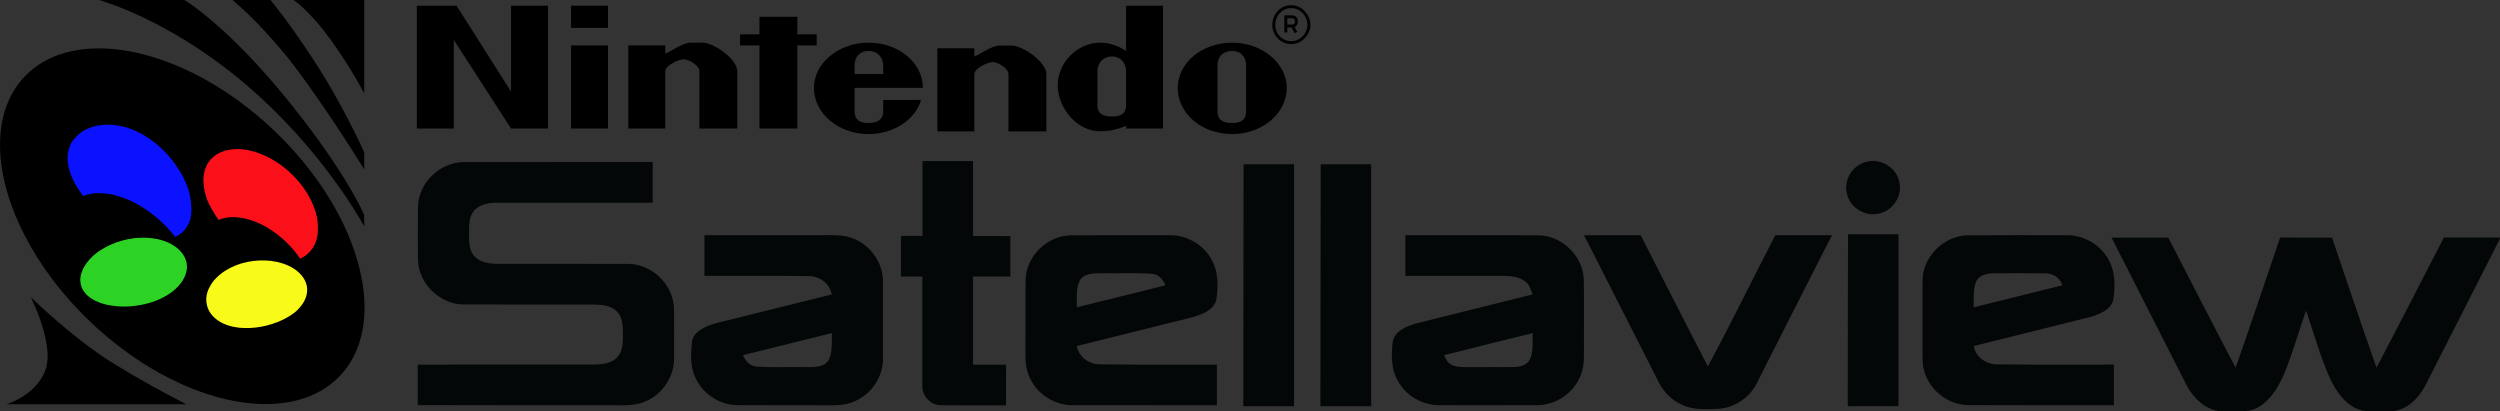 <?xml version="1.0" encoding="UTF-8" standalone="no"?>
<svg
   xmlns:dc="http://purl.org/dc/elements/1.1/"
   xmlns:cc="http://creativecommons.org/ns#"
   xmlns:rdf="http://www.w3.org/1999/02/22-rdf-syntax-ns#"
   xmlns:svg="http://www.w3.org/2000/svg"
   xmlns="http://www.w3.org/2000/svg"
   xmlns:xlink="http://www.w3.org/1999/xlink"
   xmlns:sodipodi="http://sodipodi.sourceforge.net/DTD/sodipodi-0.dtd"
   xmlns:inkscape="http://www.inkscape.org/namespaces/inkscape"
   width="1739.877pt"
   height="286.315pt"
   viewBox="0 0 1739.877 286.315"
   version="1.1"
   id="svg3944"
   sodipodi:docname="satellaview_system.svg"
   inkscape:version="0.92.4 (5da689c313, 2019-01-14)">
  <rect x="0" y="0" width="1739.877" height="286.315" fill="#333333" stroke="none"/>
  <defs
     id="defs3948" />
  <sodipodi:namedview
     pagecolor="#ffffff"
     bordercolor="#666666"
     borderopacity="1"
     objecttolerance="10"
     gridtolerance="10"
     guidetolerance="10"
     inkscape:pageopacity="0"
     inkscape:pageshadow="2"
     inkscape:window-width="2736"
     inkscape:window-height="1699"
     id="namedview3946"
     showgrid="false"
     inkscape:zoom="0.41235352"
     inkscape:cx="188.7553"
     inkscape:cy="341.87085"
     inkscape:window-x="-13"
     inkscape:window-y="-13"
     inkscape:window-maximized="1"
     inkscape:current-layer="svg3944" />
  <g
     id="#040707ff"
     transform="matrix(1.476,0,0,1.476,259.731,61.925)">
    <path
       d="m 21.14,54.97 c 0.52,-11.15 10.7,-20.58 21.81,-20.52 29.62,-0.04 59.25,0 88.87,-0.01 -0.1,6.39 -0.06,12.79 -0.07,19.19 -24.26,0 -48.51,0 -72.77,-0.01 -4.06,-0.01 -8.72,0.51 -11.48,3.86 -2.49,2.92 -2.26,6.97 -2.3,10.55 0.04,3.58 -0.19,7.61 2.28,10.53 2.53,3.1 6.77,3.82 10.55,3.86 20.66,0.06 41.33,-0.04 61.99,0.04 11.1,-0.02 21.25,9.4 21.77,20.55 0.2,8 0.07,16.02 0.07,24.03 0.1,8.7 -5.56,17.01 -13.58,20.3 -5.12,2.29 -10.85,1.74 -16.31,1.79 -30.32,0 -60.64,0.01 -90.97,-0.07 0,-6.37 0,-12.75 0,-19.12 27.68,-0.01 55.35,0.01 83.03,-0.01 3.96,-0.02 8.47,-0.51 11.23,-3.69 2.75,-3.07 2.44,-7.46 2.47,-11.29 0.02,-3.45 -0.16,-7.34 -2.75,-9.95 -2.83,-2.94 -7.15,-3.33 -11,-3.37 -20.33,-0.02 -40.67,0.03 -61.01,-0.02 C 31.84,101.69 21.63,92.22 21.14,81.05 21,72.36 21,63.66 21.14,54.97 Z"
       id="path3919"
       inkscape:connector-curvature="0"
       style="opacity:1;fill:#040707" />
    <path
       d="m 259,34 c 7.94,0 15.88,0 23.82,0 0,11.77 -0.01,23.53 0,35.3 5.87,0.02 11.75,0.1 17.62,0.08 0,6.35 0,12.7 0,19.06 -5.88,0 -11.75,-0.01 -17.62,0.01 -0.01,13.85 -0.01,27.7 0,41.55 5.18,0 10.37,0 15.56,0 0,6.4 0,12.79 -0.01,19.18 -10.13,-0.04 -20.26,0.1 -30.38,-0.04 -4.91,0.15 -9.21,-4.17 -9.05,-9.08 -0.06,-17.2 0.04,-34.41 0,-51.62 -3.38,0.01 -6.75,-0.01 -10.13,-0.01 0,-6.39 0,-12.79 0.01,-19.18 3.39,0 6.78,-0.01 10.18,0 0.01,-11.75 0,-23.5 0,-35.25 z"
       id="path3921"
       inkscape:connector-curvature="0"
       style="opacity:1;fill:#040707" />
    <path
       d="m 703.4,34.53 c 6.87,-2.35 15.02,2.38 16.24,9.56 1.54,6.81 -3.69,14.01 -10.57,14.82 -6.42,1.11 -13.19,-3.53 -14.29,-9.99 -1.37,-6.1 2.65,-12.67 8.62,-14.39 z"
       id="path3923"
       inkscape:connector-curvature="0"
       style="opacity:1;fill:#040707" />
    <path
       d="m 410.25,149.56 c 0.05,-38.02 0.06,-76.04 0.13,-114.06 7.93,0 15.87,-0.01 23.8,0 0.01,38.02 0.01,76.04 0.01,114.06 -7.98,0.01 -15.96,0 -23.94,0 z"
       id="path3925"
       inkscape:connector-curvature="0"
       style="opacity:1;fill:#040707" />
    <path
       d="m 446.75,35.5 c 7.94,-0.01 15.87,0 23.81,0 0.01,38.02 0,76.04 0,114.06 -7.98,0 -15.96,0.01 -23.94,0 0.07,-38.02 0.08,-76.04 0.13,-114.06 z"
       id="path3927"
       inkscape:connector-curvature="0"
       style="opacity:1;fill:#040707" />
    <path
       d="m 156.19,68.94 c 18.61,-0.01 37.21,0.01 55.82,-0.01 4.82,0 9.86,-0.32 14.4,1.62 8.22,3.18 14.12,11.62 13.96,20.5 0.01,11.97 0.01,23.95 0.01,35.92 0.14,8.6 -5.36,16.83 -13.22,20.21 -3.8,1.8 -8.08,2.01 -12.21,1.97 -14.32,-0.08 -28.64,0.04 -42.96,-0.06 -8.49,0.02 -16.67,-5.28 -20.12,-13.03 -2.49,-5.27 -2.18,-11.32 -1.51,-16.96 0.24,-2.2 1.72,-4.02 3.49,-5.24 3.91,-2.78 8.73,-3.67 13.3,-4.81 16.36,-4.06 32.72,-8.09 49.07,-12.19 -0.97,-5.3 -5.92,-8.72 -11.17,-8.63 -16.28,-0.25 -32.57,-0.03 -48.86,-0.11 -0.01,-6.39 -0.01,-12.79 0,-19.18 m 18.2,56.55 c 1.08,2.87 3.44,5.34 6.67,5.44 7.95,0.46 15.93,0.05 23.9,0.21 3.44,-0.03 7.82,0.03 9.8,-3.36 2.01,-3.88 1.32,-8.48 1.5,-12.69 -13.96,3.46 -27.92,6.9 -41.87,10.4 z"
       id="path3929"
       inkscape:connector-curvature="0"
       style="opacity:1;fill:#040707" />
    <path
       d="m 307.61,90.03 c 0.22,-11.18 10.24,-20.91 21.37,-21.04 15.34,-0.13 30.69,-0.01 46.04,-0.05 7.76,-0.26 15.5,3.77 19.61,10.38 3.9,5.95 4,13.51 2.86,20.3 -1.41,4.8 -6.77,6.67 -11.09,7.98 -18.21,4.56 -36.45,9.01 -54.65,13.58 0.94,5.35 5.95,8.74 11.22,8.65 18.28,0.25 36.56,0.03 54.84,0.11 0.01,6.39 0.01,12.79 0,19.18 -22.58,0 -45.16,0.03 -67.75,-0.01 -8.52,0.15 -16.84,-5.01 -20.4,-12.77 -1.93,-3.81 -2.21,-8.17 -2.12,-12.37 0.09,-11.31 -0.08,-22.63 0.07,-33.94 m 25.6,0.2 c -2.06,3.88 -1.3,8.49 -1.47,12.71 13.93,-3.45 27.87,-6.87 41.79,-10.38 -1.08,-2.77 -3.26,-5.28 -6.43,-5.41 -7.66,-0.61 -15.37,-0.11 -23.06,-0.29 -3.73,0.11 -8.57,-0.3 -10.83,3.37 z"
       id="path3931"
       inkscape:connector-curvature="0"
       style="opacity:1;fill:#040707" />
    <path
       d="m 486.69,68.94 c 20.75,0.02 41.51,-0.05 62.26,0.03 11.28,-0.09 21.55,9.64 21.85,20.94 0.2,10.04 0.01,20.07 0.08,30.11 -0.05,4.88 0.42,9.95 -1.4,14.6 -3.04,8.42 -11.56,14.45 -20.52,14.47 -15.3,0.08 -30.61,0.02 -45.91,0.02 -8.29,0.19 -16.43,-4.59 -20.2,-11.98 -2.91,-5.4 -2.82,-11.79 -2.17,-17.72 0.8,-5.18 6.31,-7.44 10.74,-8.79 18.4,-4.67 36.86,-9.1 55.25,-13.77 -0.78,-1.97 -1.33,-4.18 -2.99,-5.62 -2.84,-2.68 -6.98,-3.07 -10.69,-3.1 -15.43,-0.02 -30.87,0.01 -46.3,-0.01 -0.01,-6.39 -0.01,-12.79 0,-19.18 m 18.17,56.58 c 0.91,1.54 1.57,3.42 3.24,4.33 2.38,1.4 5.26,1.21 7.93,1.3 7.34,-0.1 14.67,0.08 22,-0.08 2.82,-0.02 6.09,-0.9 7.4,-3.66 1.73,-3.85 1.13,-8.21 1.27,-12.31 -13.95,3.47 -27.92,6.86 -41.84,10.42 z"
       id="path3933"
       inkscape:connector-curvature="0"
       style="opacity:1;fill:#040707" />
    <path
       d="m 570.93,68.94 c 8.9,-0.01 17.8,-0.01 26.7,0.01 10.58,20.61 20.98,41.31 31.67,61.86 11.03,-20.39 21.13,-41.29 31.81,-61.87 8.9,0 17.8,-0.01 26.7,0 -11.89,23.45 -23.85,46.86 -35.71,70.32 -3.5,6.62 -10.6,11.18 -18.09,11.56 -5.65,0.12 -11.62,0.67 -16.86,-1.91 -4.91,-2.12 -8.82,-6.15 -11.15,-10.92 -11.68,-23.02 -23.4,-46.02 -35.07,-69.05 z"
       id="path3935"
       inkscape:connector-curvature="0"
       style="opacity:1;fill:#040707" />
    <path
       d="m 695.25,149.56 c 0.03,-27.02 0.02,-54.04 0.14,-81.06 7.93,0 15.86,-0.01 23.79,0 0.01,27.02 0,54.03 0.01,81.05 -7.98,0.03 -15.96,0.01 -23.94,0.01 z"
       id="path3937"
       inkscape:connector-curvature="0"
       style="opacity:1;fill:#040707" />
    <path
       d="m 730.54,90.06 c 0.19,-11.21 10.24,-20.95 21.4,-21.07 15.34,-0.13 30.69,-0.02 46.04,-0.05 7.79,-0.25 15.55,3.83 19.64,10.49 3.84,5.94 3.94,13.46 2.79,20.22 -1.42,4.75 -6.7,6.61 -10.98,7.91 -18.24,4.59 -36.51,9.04 -54.75,13.62 0.91,5.38 6,8.75 11.27,8.65 18.26,0.26 36.53,0.03 54.8,0.11 0,6.39 0,12.79 0,19.18 -22.93,-0.03 -45.85,0.08 -68.78,-0.05 -11.2,-0.12 -21.29,-9.91 -21.43,-21.17 -0.07,-12.61 -0.08,-25.23 0,-37.84 m 25.29,0.71 c -1.61,3.83 -1.08,8.13 -1.22,12.19 13.95,-3.46 27.9,-6.89 41.84,-10.4 -1.14,-3.65 -4.64,-5.84 -8.42,-5.61 -8,-0.15 -16.02,-0.09 -24.02,-0.02 -3.07,0 -6.77,0.74 -8.18,3.84 z"
       id="path3939"
       inkscape:connector-curvature="0"
       style="opacity:1;fill:#040707" />
    <path
       d="m 819.66,70.07 c 8.9,-0.01 17.81,-0.03 26.73,0.01 10.54,20.46 21.04,40.94 31.75,61.32 7.2,-20.38 14,-40.9 21,-61.34 8.15,0.01 16.3,-0.01 24.46,0.01 6.95,20.46 13.8,40.95 20.97,61.33 10.73,-20.37 21.2,-40.88 31.77,-61.34 8.91,-0.01 17.81,0 26.72,0 -11.8,23.22 -23.58,46.44 -35.4,69.65 -3.11,5.96 -8.53,11.62 -15.58,12.2 -4.65,0.12 -9.35,0.37 -13.97,-0.24 -7.6,-1.69 -12.36,-8.69 -15.51,-15.29 -4.62,-10.3 -7.51,-21.25 -11.24,-31.88 -3.35,9.64 -6.15,19.48 -9.96,28.96 -2.7,6.37 -6.29,12.93 -12.44,16.54 -4.82,2.88 -10.65,1.84 -15.98,2.01 -8.11,0.38 -14.74,-5.93 -18.16,-12.74 C 843.1,116.2 831.36,93.14 819.66,70.07 Z"
       id="path3941"
       inkscape:connector-curvature="0"
       style="opacity:1;fill:#040707" />
  </g>
  <g
     transform="matrix(0.294,0,0,0.294,-0.229,-0.283)"
     id="g4123">
    <path
       inkscape:connector-curvature="0"
       d="m 235.69,1.22 c 30.09,-0.51 60.2,-0.08 90.29,-0.22 36.7,0.01 73.41,-0.01 110.1,0.01 2.16,-0.16 3.77,1.49 5.51,2.49 30.85,20.5 59.22,44.46 86.65,69.28 58.38,53.41 111.32,112.51 160.85,174.15 46.05,57.43 89.72,116.91 128.4,179.6 9.66,15.83 19.07,31.83 27.88,48.16 6.17,11.58 12.45,23.16 17.48,35.28 0.36,8.98 0.04,17.99 0.14,26.98 -16.32,-29.36 -34.61,-57.6 -53.74,-85.2 C 764.78,388.02 714.91,328.05 660.2,272.86 567.06,178.7 458.74,98.97 339.02,41.95 309.89,28.23 280.16,15.66 249.6,5.44 245,3.91 240.39,2.4 235.69,1.22 Z"
       id="path4111" />
    <path
       inkscape:connector-curvature="0"
       d="m 551.23,1 c 29.92,0 59.84,0 89.76,0 22.83,27.8 44,56.93 64.64,86.38 23.06,33.25 45.53,66.93 66.38,101.61 21.35,35.58 41.28,72 60.18,108.93 10.55,20.87 21.12,41.77 30.67,63.11 0.33,13.63 0.05,27.29 0.13,40.93 C 822.7,336.92 780.61,272.98 736.38,210.54 713.68,178.52 690.4,146.86 665,116.92 629.98,75.58 592.44,36.22 551.23,1 Z"
       id="path4113" />
    <path
       inkscape:connector-curvature="0"
       d="M 696.05,1 C 751.7,1.01 807.35,0.99 863,1 c 0,56.68 0,113.35 0,170.02 -0.12,16.9 0.24,33.81 -0.18,50.71 C 843.44,184.6 820.95,149.17 797.32,114.62 778.59,87.14 758.35,60.58 735.34,36.52 723.1,23.79 710.29,11.49 696.05,1 Z"
       id="path4115" />
    <g
       id="g4119">
      <path
         inkscape:connector-curvature="0"
         d="m 205.47,116.77 c 45.02,-3.94 90.45,1.66 134.13,12.71 53.38,13.69 104.45,35.6 152.36,62.71 64.85,36.84 124.08,83.29 176.49,136.29 48.06,48.74 90.45,103.27 124.24,162.86 29.31,51.93 52.3,107.87 63.81,166.54 7.13,36.83 9.58,74.83 4.46,112.09 -5.02,36.98 -18.18,73.27 -40.74,103.22 -21.71,29.22 -51.92,51.73 -85.61,65.32 C 693.73,955.15 648.77,959.6 605,956.64 543.62,952.38 483.86,934.35 427.99,909.08 363.84,879.94 304.45,840.84 250.76,795.31 194.9,747.75 144.91,693.15 103.5,632.54 61.85,571.27 28.48,503.55 11.41,431.2 0.8,385.41 -3.11,337.42 5.46,290.96 c 6.8,-37.26 22.48,-73.29 47.49,-101.95 22.68,-26.35 52.63,-46.02 85.27,-57.74 21.63,-7.84 44.36,-12.45 67.25,-14.5 z"
         id="path4117" />
    </g>
    <path
       inkscape:connector-curvature="0"
       d="m 74.03,705.02 c 37.85,35.97 77.26,70.33 118.45,102.43 26.15,20.31 53.12,39.63 81.51,56.7 54.73,33.5 110.87,64.69 168.03,93.85 H 16.04 c 15.19,-4.95 29.58,-12.22 42.85,-21.09 23,-15.43 42.54,-37.46 50.89,-64.23 6.37,-22.61 3.49,-46.54 -0.99,-69.21 -7.33,-34.13 -19.74,-67.01 -34.76,-98.45 z"
       id="path4121" />
  </g>
  <g
     transform="matrix(0.294,0,0,0.294,-0.229,-0.283)"
     id="g4127">
    <path
       style="fill:#0a12ff"
       inkscape:connector-curvature="0"
       d="m 194.25,313.18 c 18.77,-12.29 41.54,-17.35 63.78,-17.08 23.32,0.35 46.39,6.39 67.36,16.49 36.2,17.08 66.77,44.68 90.1,76.97 8.1,12.16 16.81,24.09 22.15,37.81 6.31,12.87 11.26,26.48 13.51,40.7 1.73,12.55 3.9,25.22 2.54,37.94 -1.05,9.84 -3.3,19.81 -8.49,28.35 -3.78,6.02 -7.71,12.14 -13.24,16.73 -4.99,4.4 -10.72,7.94 -16.83,10.57 -11.6,-15.47 -25.05,-29.47 -39.66,-42.11 -29.43,-26 -64.24,-46.64 -102.46,-56.47 -24.64,-6.17 -51.52,-7.67 -75.5,1.95 -10.9,-14.85 -21.18,-30.42 -27.75,-47.72 -6.78,-16.14 -10.08,-33.85 -8.59,-51.34 1.45,-9.67 4.26,-19.25 9.02,-27.81 6.32,-9.76 14.68,-18.15 24.06,-24.98 z"
       id="path4125" />
  </g>
  <g
     transform="matrix(0.294,0,0,0.294,-0.229,-0.283)"
     id="g4131">
    <path
       style="fill:#fb0f19"
       inkscape:connector-curvature="0"
       d="m 527.76,359.73 c 19.66,-7.15 41.35,-7.35 61.67,-3.05 34.75,7.45 66.75,25.22 93.34,48.56 27.46,24.34 50.18,54.8 62.41,89.61 6.41,16.51 8.96,34.45 8.02,52.11 -0.27,15.18 -4.51,30.5 -13.48,42.88 -7.03,10.33 -17.06,18.57 -28.54,23.48 -10.72,-16.34 -23.6,-31.26 -38.19,-44.27 -25.35,-23.03 -55.54,-41.61 -88.97,-50.02 -21.6,-5.41 -45.16,-6.21 -66,2.55 -5.72,-7.98 -10.44,-16.61 -15.63,-24.93 -5.17,-9.51 -10.55,-19.07 -13.54,-29.54 -3.52,-11.02 -5.67,-22.49 -6.18,-34.05 -1.78,-15.93 2.53,-32.14 10.33,-46 7.98,-12.78 20.66,-22.24 34.76,-27.33 z"
       id="path4129" />
  </g>
  <g
     transform="matrix(0.294,0,0,0.294,-0.229,-0.283)"
     id="g4135">
    <path
       style="fill:#2cd324"
       inkscape:connector-curvature="0"
       d="m 319.45,564.63 c 11.8,-0.78 23.67,-1.66 35.48,-0.31 20.87,1.76 41.88,7.46 59.31,19.41 12.04,8.34 22.65,19.88 26.8,34.21 4.66,13.83 1.88,29.28 -5.03,41.87 -6.34,12.68 -16.59,22.88 -27.42,31.8 -25.91,19.32 -57.6,29.94 -89.54,33.44 -12.96,1.87 -26.12,1.92 -39.16,1.1 -20.61,-1.54 -41.48,-6.05 -59.5,-16.52 -12.94,-7.52 -24.53,-19.2 -28.06,-34.14 -1.08,-6.13 -2.19,-12.44 -0.97,-18.63 2.56,-16.84 11.88,-31.89 23.55,-43.99 12.78,-13.85 29.06,-23.97 46.04,-31.87 18.47,-8.52 38.33,-13.88 58.5,-16.37 z"
       id="path4133" />
  </g>
  <g
     transform="matrix(0.294,0,0,0.294,-0.229,-0.283)"
     id="g4139">
    <path
       style="fill:#f8fa1a"
       inkscape:connector-curvature="0"
       d="m 614.43,617.54 c 18.84,-0.83 37.92,1.35 55.91,7.12 18.56,6.23 36.63,16.59 47.93,33 7.55,10.69 11.3,24.23 8.99,37.23 -1.98,14.65 -10.57,27.36 -20.4,37.98 -10.72,11.23 -24.41,19 -38.23,25.76 -31.25,14.54 -66.34,21.21 -100.72,18.22 -17.33,-1.85 -34.72,-6.5 -49.45,-16.08 -13.92,-8.99 -25.48,-23.04 -28.23,-39.74 -2.72,-12.43 -0.59,-25.55 4.87,-36.95 4.62,-9.47 10.47,-18.49 18.17,-25.77 26.71,-26.18 64.26,-39.09 101.16,-40.77 z"
       id="path4137" />
  </g>
  <path
     inkscape:connector-curvature="0"
     style="fill:#000000;stroke-width:6.427"
     d="M 381.365,89.448 V 3.973 h -25.707 V 63.741 L 317.74,3.973 H 290.105 V 89.448 h 25.707 V 27.752 l 39.846,61.697 z"
     id="path4015" />
  <path
     inkscape:connector-curvature="0"
     style="fill:#000000;stroke-width:6.427"
     d="M 423.139,89.448 V 31.608 h -25.707 v 57.841 z"
     id="path4017" />
  <path
     inkscape:connector-curvature="0"
     style="fill:#000000;stroke-width:6.427"
     d="M 423.139,19.397 V 3.973 H 397.432 V 19.397 Z"
     id="path4019" />
  <path
     inkscape:connector-curvature="0"
     style="fill:#000000;stroke-width:6.427"
     d="M 513.113,89.448 V 49.603 c 0,-8.355 -16.067,-19.923 -24.422,-19.923 h -7.712 c -5.784,0 -12.211,5.141 -17.995,7.712 v -5.784 h -25.707 v 57.841 h 25.707 V 49.603 c 0,-3.856 8.997,-8.355 12.854,-8.355 3.856,0 10.925,4.499 10.925,8.355 v 39.846 z"
     id="3162" />
  <use
     y="0"
     x="0"
     style="fill:#000000"
     transform="translate(215.084,1.992)"
     width="467"
     height="187"
     xlink:href="#3162"
     href="#3162"
     id="use4022" />
  <path
     inkscape:connector-curvature="0"
     style="fill:#000000;stroke-width:6.427"
     d="M 554.887,89.448 V 31.608 H 568.383 V 23.896 H 554.887 V 11.685 h -26.35 v 12.211 h -13.496 v 7.712 h 13.496 v 57.841 z"
     id="path4024" />
  <path
     inkscape:connector-curvature="0"
     d="m 604.373,29.68 c -20.566,0 -37.918,14.139 -37.918,31.491 0,17.995 17.352,32.134 37.918,32.134 17.995,0 32.776,-10.283 36.632,-23.779 h -26.35 v 7.712 c 0,6.427 -4.499,8.355 -10.283,8.355 -5.784,0 -9.64,-1.928 -9.64,-8.355 v -16.067 h 47.558 c 0,-17.352 -16.71,-31.491 -37.918,-31.491 z m 0,5.784 c 5.784,0 10.283,3.856 10.283,10.283 v 5.784 h -19.923 v -5.784 c 0,-6.427 3.856,-10.283 9.64,-10.283 z"
     style="fill:#000000;stroke:none;stroke-width:70.694"
     id="path4026" />
  <path
     inkscape:connector-curvature="0"
     d="m 857.587,29.68 c -21.208,0 -37.918,14.139 -37.918,31.491 0,17.995 16.71,32.134 37.918,32.134 20.566,0 37.918,-14.139 37.918,-32.134 0,-17.352 -17.352,-31.491 -37.918,-31.491 z m 0,5.784 c 5.784,0 9.64,3.856 9.64,10.283 v 31.491 c 0,6.427 -3.856,8.355 -9.64,8.355 -6.427,0 -10.283,-1.928 -10.283,-8.355 V 45.747 c 0,-6.427 3.856,-10.283 10.283,-10.283 z"
     style="fill:#000000;stroke:none;stroke-width:70.694"
     id="path4028" />
  <path
     inkscape:connector-curvature="0"
     style="fill:#000000;stroke-width:6.427"
     d="M 783.679,3.973 V 35.464 c 0,0 -7.712,-5.784 -17.995,-5.784 -16.067,0 -29.563,14.139 -29.563,29.563 0,16.067 13.496,32.134 29.563,32.134 10.283,0 17.995,-3.856 17.995,-3.856 v 1.928 h 25.707 V 3.973 Z m -9.64,35.347 c 5.784,0 9.64,4.499 9.64,10.283 v 23.779 c 0,5.784 -3.856,7.712 -9.64,7.712 -6.427,0 -10.283,-1.928 -10.283,-7.712 V 49.603 c 0,-5.784 3.856,-10.283 10.283,-10.283 z"
     id="path4030" />
  <path
     inkscape:connector-curvature="0"
     d="m 910.929,17.469 c 0,6.427 -5.784,12.211 -12.211,12.211 -7.069,0 -12.211,-5.784 -12.211,-12.211 0,-7.069 5.141,-12.853 12.211,-12.853 6.427,0 12.211,5.784 12.211,12.853 z m -8.997,5.141 -2.571,-4.499 h -4.499 4.499 c 3.856,0 3.856,-6.427 0,-6.427 h -4.499 v 10.925"
     style="fill:none;fill-opacity:0.5;stroke:#000000;stroke-width:2.053"
     id="path4032" />
</svg>
